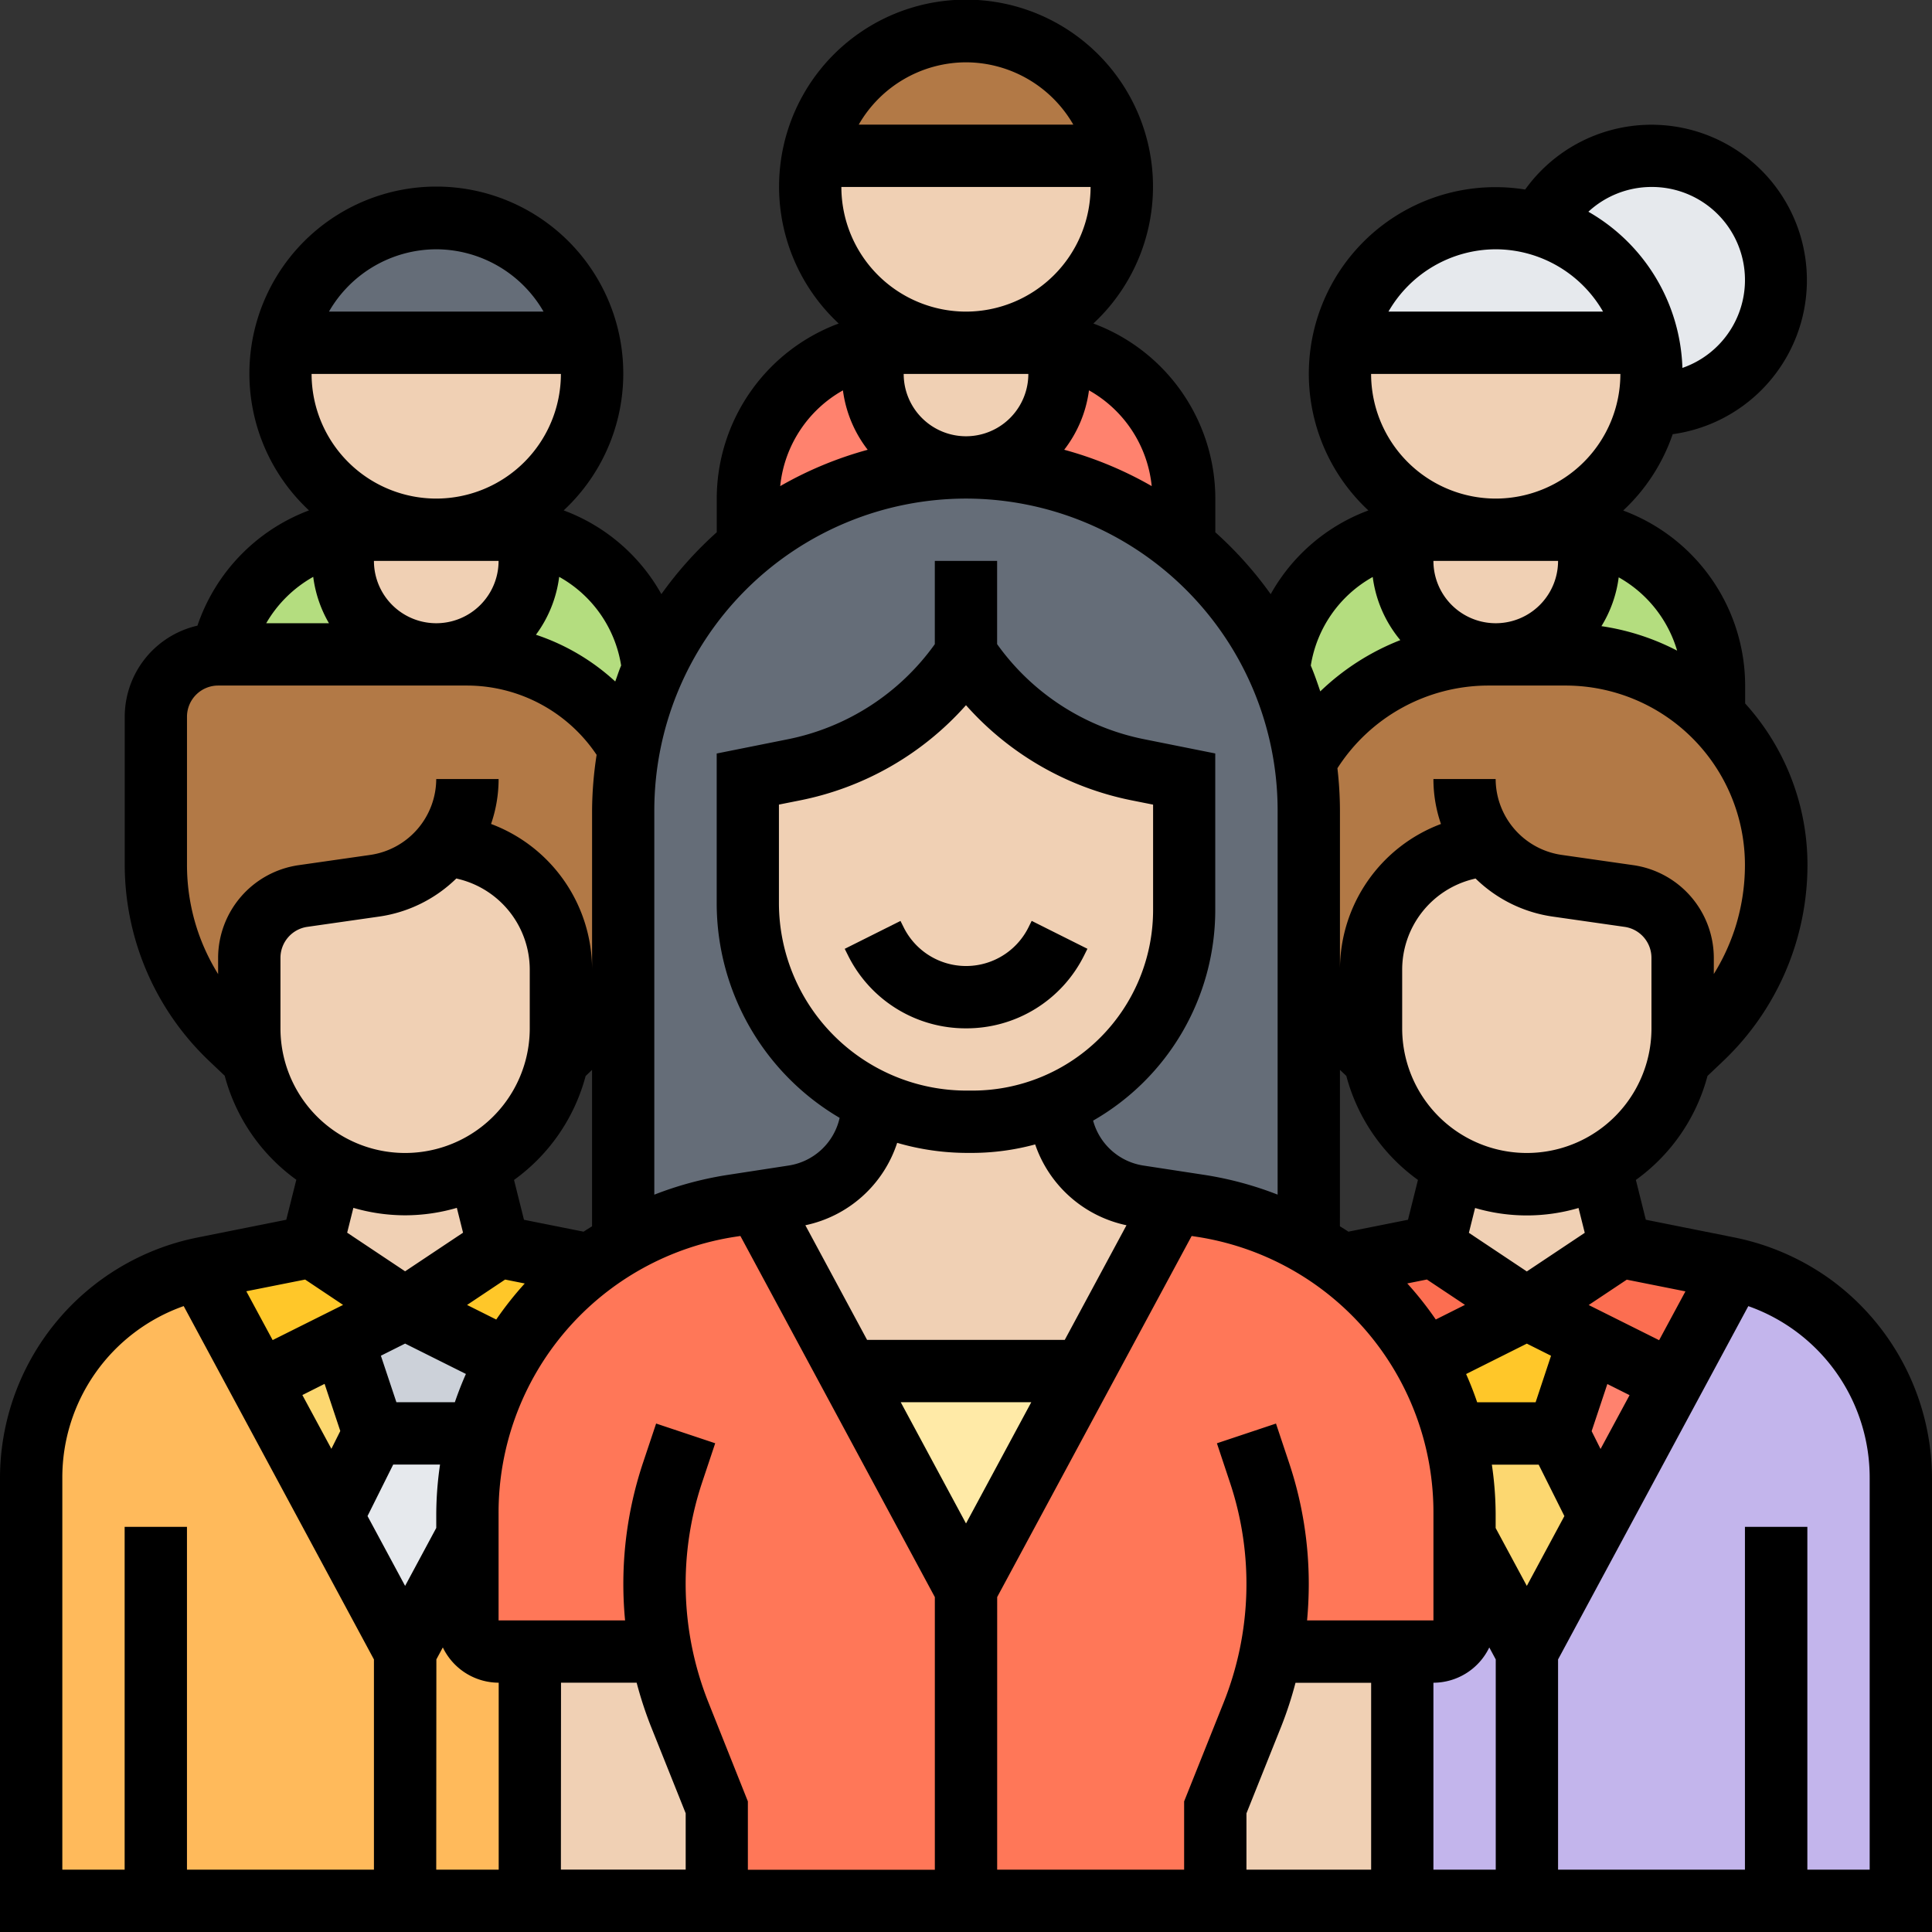 <svg xmlns="http://www.w3.org/2000/svg" width="85.033" height="85.033" viewBox="0 0 85.033 85.033">
  <rect x="0" y="0" width="85.033" height="85.033" fill="#333333" stroke="none"/>
  <g id="humano" transform="translate(0 -0.001)">
    <g id="Grupo_83691" data-name="Grupo 83691" transform="translate(1.372 1.372)">
      <g id="Grupo_83647" data-name="Grupo 83647" transform="translate(11.109 8.229)">
        <path id="Trazado_145192" data-name="Trazado 145192" d="M23.541,13.486H10.1a6.859,6.859,0,0,1,13.441,0Z" transform="translate(-10.1 -8)" fill="#656d78"/>
      </g>
      <g id="Grupo_83648" data-name="Grupo 83648" transform="translate(34.425)">
        <path id="Trazado_145193" data-name="Trazado 145193" d="M40.541,7.486H27.1a6.859,6.859,0,0,1,13.441,0Z" transform="translate(-27.1 -2)" fill="#b27946"/>
      </g>
      <g id="Grupo_83649" data-name="Grupo 83649" transform="translate(57.74 8.229)">
        <path id="Trazado_145194" data-name="Trazado 145194" d="M52.768,8.274a6.867,6.867,0,0,1,4.773,5.212H44.1A6.858,6.858,0,0,1,50.82,8,7.033,7.033,0,0,1,52.768,8.274Z" transform="translate(-44.1 -8)" fill="#e6e9ed"/>
      </g>
      <g id="Grupo_83650" data-name="Grupo 83650" transform="translate(66.408 5.486)">
        <path id="Trazado_145195" data-name="Trazado 145195" d="M60.816,11.486a5.485,5.485,0,0,1-5.486,5.486h-.137a6.926,6.926,0,0,0,0-2.743A6.867,6.867,0,0,0,50.42,9.017a5.493,5.493,0,0,1,10.4,2.469Z" transform="translate(-50.42 -6)" fill="#e6e9ed"/>
      </g>
      <g id="Grupo_83651" data-name="Grupo 83651" transform="translate(8.366 22.081)">
        <path id="Trazado_145196" data-name="Trazado 145196" d="M13.449,19.334a4.109,4.109,0,0,0,4.115,4.115H8.1A6.853,6.853,0,0,1,13.449,18.1Z" transform="translate(-8.1 -18.1)" fill="#b4dd7f"/>
      </g>
      <g id="Grupo_83652" data-name="Grupo 83652" transform="translate(17.83 22.081)">
        <path id="Trazado_145197" data-name="Trazado 145197" d="M24.559,24.093a14.563,14.563,0,0,0-1.07,3.442,8.263,8.263,0,0,0-7.118-4.087H15a4.121,4.121,0,0,0,4.115-4.115V18.1a6.865,6.865,0,0,1,5.445,5.993Z" transform="translate(-15 -18.1)" fill="#b4dd7f"/>
      </g>
      <g id="Grupo_83653" data-name="Grupo 83653" transform="translate(64.461 22.081)">
        <path id="Trazado_145198" data-name="Trazado 145198" d="M58.6,24.82v1.317a9.206,9.206,0,0,0-6.515-2.688H49a4.121,4.121,0,0,0,4.115-4.115V18.1A6.858,6.858,0,0,1,58.6,24.82Z" transform="translate(-49 -18.1)" fill="#b4dd7f"/>
      </g>
      <g id="Grupo_83654" data-name="Grupo 83654" transform="translate(54.901 22.081)">
        <path id="Trazado_145199" data-name="Trazado 145199" d="M51.589,23.449h-.343a9.231,9.231,0,0,0-8.037,4.677H43.2a14.843,14.843,0,0,0-1.166-4.032A6.865,6.865,0,0,1,47.475,18.1v1.234a4.109,4.109,0,0,0,4.115,4.115Z" transform="translate(-42.03 -18.1)" fill="#b4dd7f"/>
      </g>
      <g id="Grupo_83655" data-name="Grupo 83655" transform="translate(31.545 13.852)">
        <path id="Trazado_145200" data-name="Trazado 145200" d="M30.486,13.334A4.109,4.109,0,0,0,34.6,17.449,15.018,15.018,0,0,0,25,20.891V18.82a6.858,6.858,0,0,1,5.486-6.72Z" transform="translate(-25 -12.1)" fill="#ff826e"/>
      </g>
      <g id="Grupo_83656" data-name="Grupo 83656" transform="translate(41.145 13.852)">
        <path id="Trazado_145201" data-name="Trazado 145201" d="M41.6,18.82v2.071A15.018,15.018,0,0,0,32,17.449a4.121,4.121,0,0,0,4.115-4.115V12.1A6.831,6.831,0,0,1,41.6,18.82Z" transform="translate(-32 -12.1)" fill="#ff826e"/>
      </g>
      <g id="Grupo_83657" data-name="Grupo 83657" transform="translate(0 54.49)">
        <path id="Trazado_145202" data-name="Trazado 145202" d="M12.053,46.667l3.209,5.952,3.2,5.939V69.53H2v-18.6A9.425,9.425,0,0,1,5.772,43.39a9.278,9.278,0,0,1,3.621-1.66Z" transform="translate(-2 -41.73)" fill="#ffba5b"/>
      </g>
      <g id="Grupo_83658" data-name="Grupo 83658" transform="translate(16.458 66.23)">
        <path id="Trazado_145203" data-name="Trazado 145203" d="M19.486,55.378V66.35H14V55.378l2.743-5.088v3.717a1.376,1.376,0,0,0,1.372,1.372Z" transform="translate(-14 -50.29)" fill="#ffba5b"/>
      </g>
      <g id="Grupo_83659" data-name="Grupo 83659" transform="translate(13.262 61.718)">
        <path id="Trazado_145204" data-name="Trazado 145204" d="M13.494,47h4.567a14.3,14.3,0,0,0-.453,3.538v.974L14.866,56.6l-3.2-5.939Z" transform="translate(-11.67 -47)" fill="#e6e9ed"/>
      </g>
      <g id="Grupo_83660" data-name="Grupo 83660" transform="translate(13.715 56.232)">
        <path id="Trazado_145205" data-name="Trazado 145205" d="M14.743,43l4.526,2.263a13.27,13.27,0,0,0-1.317,3.223H13.372L12,44.372Z" transform="translate(-12 -43)" fill="#ccd1d9"/>
      </g>
      <g id="Grupo_83661" data-name="Grupo 83661" transform="translate(10.053 57.603)">
        <path id="Trazado_145206" data-name="Trazado 145206" d="M14.363,48.115l-1.824,3.662L9.33,45.824,12.992,44Z" transform="translate(-9.33 -44)" fill="#fcd770"/>
      </g>
      <g id="Grupo_83662" data-name="Grupo 83662" transform="translate(16.458 53.489)">
        <path id="Trazado_145207" data-name="Trazado 145207" d="M18.115,41l4.087.823a13.432,13.432,0,0,0-3.676,4.183L14,43.743Z" transform="translate(-14 -41)" fill="#ffc729"/>
      </g>
      <g id="Grupo_83663" data-name="Grupo 83663" transform="translate(7.392 53.489)">
        <path id="Trazado_145208" data-name="Trazado 145208" d="M16.456,43.743l-2.743,1.372-3.662,1.824L7.39,42a1.011,1.011,0,0,1,.192-.055L12.341,41Z" transform="translate(-7.39 -41)" fill="#ffc729"/>
      </g>
      <g id="Grupo_83664" data-name="Grupo 83664" transform="translate(5.486 27.43)">
        <path id="Trazado_145209" data-name="Trazado 145209" d="M26.573,36.456A10.284,10.284,0,0,1,24.666,38.9l-.974.933a6.463,6.463,0,0,0,.137-1.372V35.88a5.5,5.5,0,0,0-4.156-5.321l-.905-.219-.014-.014a4.685,4.685,0,0,1-3.113,1.852l-3.168.453a2.756,2.756,0,0,0-2.359,2.716v3.113a6.463,6.463,0,0,0,.137,1.372L9.278,38.9A10.475,10.475,0,0,1,6,31.258V24.743A2.751,2.751,0,0,1,8.743,22H19.715a8.263,8.263,0,0,1,7.118,4.087,14.265,14.265,0,0,0-.261,2.77Z" transform="translate(-6 -22)" fill="#b27946"/>
      </g>
      <g id="Grupo_83665" data-name="Grupo 83665" transform="translate(56.067 27.43)">
        <path id="Trazado_145210" data-name="Trazado 145210" d="M59.5,35.345a2.756,2.756,0,0,0-2.359-2.716l-3.168-.453a4.685,4.685,0,0,1-3.113-1.852l-.014.014-.905.219a5.5,5.5,0,0,0-4.156,5.321v2.578a6.463,6.463,0,0,0,.137,1.372l-.974-.933a10.284,10.284,0,0,1-1.906-2.441v-7.6a14.321,14.321,0,0,0-.165-2.181h.014A9.231,9.231,0,0,1,50.931,22H54.36a9.271,9.271,0,0,1,9.258,9.258A10.475,10.475,0,0,1,60.339,38.9l-.974.933a6.462,6.462,0,0,0,.137-1.372Z" transform="translate(-42.88 -22)" fill="#b27946"/>
      </g>
      <g id="Grupo_83666" data-name="Grupo 83666" transform="translate(65.832 54.49)">
        <path id="Trazado_145211" data-name="Trazado 145211" d="M60.972,69.53H50V58.558l3.2-5.939L56.4,46.667l2.661-4.937a9.4,9.4,0,0,1,6.391,4.979,9.481,9.481,0,0,1,1,4.224v18.6Z" transform="translate(-50 -41.73)" fill="#c3b5ec"/>
      </g>
      <g id="Grupo_83667" data-name="Grupo 83667" transform="translate(60.346 66.23)">
        <path id="Trazado_145212" data-name="Trazado 145212" d="M51.486,55.378V66.35H46V55.378h1.372a1.376,1.376,0,0,0,1.372-1.372V50.29Z" transform="translate(-46 -50.29)" fill="#c3b5ec"/>
      </g>
      <g id="Grupo_83668" data-name="Grupo 83668" transform="translate(62.637 61.718)">
        <path id="Trazado_145213" data-name="Trazado 145213" d="M52.237,47l1.824,3.662-3.2,5.939-2.743-5.088v-.974A14.3,14.3,0,0,0,47.67,47Z" transform="translate(-47.67 -47)" fill="#fcd770"/>
      </g>
      <g id="Grupo_83669" data-name="Grupo 83669" transform="translate(61.306 56.232)">
        <path id="Trazado_145214" data-name="Trazado 145214" d="M53.969,44.372,52.6,48.486H48.017A13.27,13.27,0,0,0,46.7,45.263L51.226,43Z" transform="translate(-46.7 -43)" fill="#ffc729"/>
      </g>
      <g id="Grupo_83670" data-name="Grupo 83670" transform="translate(67.204 57.603)">
        <path id="Trazado_145215" data-name="Trazado 145215" d="M56.033,45.824l-3.209,5.952L51,48.115,52.372,44Z" transform="translate(-51 -44)" fill="#ff826e"/>
      </g>
      <g id="Grupo_83671" data-name="Grupo 83671" transform="translate(65.832 53.489)">
        <path id="Trazado_145216" data-name="Trazado 145216" d="M59.066,42,56.4,46.939l-3.662-1.824L50,43.743,54.115,41l4.759.946a1.01,1.01,0,0,1,.192.055Z" transform="translate(-50 -41)" fill="#fc6e51"/>
      </g>
      <g id="Grupo_83672" data-name="Grupo 83672" transform="translate(57.631 53.489)">
        <path id="Trazado_145217" data-name="Trazado 145217" d="M52.222,43.743,47.7,46.006a13.432,13.432,0,0,0-3.676-4.183L48.107,41Z" transform="translate(-44.02 -41)" fill="#fc6e51"/>
      </g>
      <g id="Grupo_83673" data-name="Grupo 83673" transform="translate(21.944 71.318)">
        <path id="Trazado_145218" data-name="Trazado 145218" d="M26.229,60.858v4.115H18V54h5.774a16.459,16.459,0,0,0,.823,2.77Z" transform="translate(-18 -54)" fill="#f0d0b4"/>
      </g>
      <g id="Grupo_83674" data-name="Grupo 83674" transform="translate(52.117 71.318)">
        <path id="Trazado_145219" data-name="Trazado 145219" d="M48.229,54V64.972H40V60.858l1.632-4.087A16.459,16.459,0,0,0,42.455,54Z" transform="translate(-40 -54)" fill="#f0d0b4"/>
      </g>
      <g id="Grupo_83675" data-name="Grupo 83675" transform="translate(19.201 51.528)">
        <path id="Trazado_145220" data-name="Trazado 145220" d="M24.517,59.361H17.372A1.376,1.376,0,0,1,16,57.989V53.3a14.3,14.3,0,0,1,.453-3.538h.014a13.27,13.27,0,0,1,1.317-3.223,13.432,13.432,0,0,1,3.676-4.183,9.591,9.591,0,0,1,1.413-.919,13.786,13.786,0,0,1,4.759-1.687l1.138-.178,4,7.447,5.171,9.6V70.333H26.972V66.218L25.34,62.131a16.46,16.46,0,0,1-.823-2.77Z" transform="translate(-16 -39.57)" fill="#ff7758"/>
      </g>
      <g id="Grupo_83676" data-name="Grupo 83676" transform="translate(41.145 51.528)">
        <path id="Trazado_145221" data-name="Trazado 145221" d="M45.427,59.361a16.459,16.459,0,0,1-.823,2.77l-1.632,4.087v4.115H32V56.618l5.171-9.6,4-7.447,1.138.178a13.786,13.786,0,0,1,4.759,1.687,9.591,9.591,0,0,1,1.413.919,13.432,13.432,0,0,1,3.676,4.183,13.27,13.27,0,0,1,1.317,3.223h.014a14.294,14.294,0,0,1,.453,3.538v4.691a1.376,1.376,0,0,1-1.372,1.372H45.427Z" transform="translate(-32 -39.57)" fill="#ff7758"/>
      </g>
      <g id="Grupo_83677" data-name="Grupo 83677" transform="translate(35.975 58.975)">
        <path id="Trazado_145222" data-name="Trazado 145222" d="M38.571,45,33.4,54.6,28.23,45Z" transform="translate(-28.23 -45)" fill="#ffeaa7"/>
      </g>
      <g id="Grupo_83678" data-name="Grupo 83678" transform="translate(26.059 19.201)">
        <path id="Trazado_145223" data-name="Trazado 145223" d="M36.087,24.229a11.975,11.975,0,0,1-7.6,5.088l-2,.4V35.2a9.606,9.606,0,0,0,5.486,8.668v.151a4.1,4.1,0,0,1-3.484,4.06l-1.577.247-1.138.178a13.786,13.786,0,0,0-4.759,1.687L21,50.178V31.087a14.265,14.265,0,0,1,.261-2.77,14.563,14.563,0,0,1,1.07-3.442,15.1,15.1,0,0,1,23.357-5.431,14.275,14.275,0,0,1,1.07.974,15.082,15.082,0,0,1,3.086,4.457,14.843,14.843,0,0,1,1.166,4.032,14.321,14.321,0,0,1,.165,2.181V50.178l-.014.014A13.786,13.786,0,0,0,46.4,48.5l-1.138-.178-1.577-.247A4.1,4.1,0,0,1,40.2,44.02v-.041a9.323,9.323,0,0,0,5.486-8.49V29.715l-2-.4a12.022,12.022,0,0,1-7.6-5.088Z" transform="translate(-21 -16)" fill="#656d78"/>
      </g>
      <g id="Grupo_83679" data-name="Grupo 83679" transform="translate(13.715 21.944)">
        <path id="Trazado_145224" data-name="Trazado 145224" d="M20.229,18.137v1.234a4.115,4.115,0,1,1-8.229,0V18.137A6.463,6.463,0,0,1,13.372,18h5.486a6.463,6.463,0,0,1,1.372.137Z" transform="translate(-12 -18)" fill="#f0d0b4"/>
      </g>
      <g id="Grupo_83680" data-name="Grupo 83680" transform="translate(10.972 13.715)">
        <path id="Trazado_145225" data-name="Trazado 145225" d="M23.578,12a6.463,6.463,0,0,1,.137,1.372,6.858,6.858,0,1,1-13.715,0A6.463,6.463,0,0,1,10.137,12Z" transform="translate(-10 -12)" fill="#f0d0b4"/>
      </g>
      <g id="Grupo_83681" data-name="Grupo 83681" transform="translate(37.031 13.715)">
        <path id="Trazado_145226" data-name="Trazado 145226" d="M37.229,12.137v1.234a4.115,4.115,0,0,1-8.229,0V12.137A6.463,6.463,0,0,1,30.372,12h5.486A6.463,6.463,0,0,1,37.229,12.137Z" transform="translate(-29 -12)" fill="#f0d0b4"/>
      </g>
      <g id="Grupo_83682" data-name="Grupo 83682" transform="translate(34.288 5.486)">
        <path id="Trazado_145227" data-name="Trazado 145227" d="M40.578,6a6.463,6.463,0,0,1,.137,1.372A6.858,6.858,0,1,1,27,7.372,6.463,6.463,0,0,1,27.137,6Z" transform="translate(-27 -6)" fill="#f0d0b4"/>
      </g>
      <g id="Grupo_83683" data-name="Grupo 83683" transform="translate(60.346 21.944)">
        <path id="Trazado_145228" data-name="Trazado 145228" d="M54.229,18.137v1.234a4.115,4.115,0,1,1-8.229,0V18.137A6.463,6.463,0,0,1,47.372,18h5.486a6.463,6.463,0,0,1,1.372.137Z" transform="translate(-46 -18)" fill="#f0d0b4"/>
      </g>
      <g id="Grupo_83684" data-name="Grupo 83684" transform="translate(57.603 13.715)">
        <path id="Trazado_145229" data-name="Trazado 145229" d="M57.578,14.743A6.858,6.858,0,0,1,44,13.372,6.463,6.463,0,0,1,44.137,12H57.578a6.926,6.926,0,0,1,0,2.743Z" transform="translate(-44 -12)" fill="#f0d0b4"/>
      </g>
      <g id="Grupo_83685" data-name="Grupo 83685" transform="translate(61.718 49.937)">
        <path id="Trazado_145230" data-name="Trazado 145230" d="M51.115,39.219a6.728,6.728,0,0,0,3.223-.809l.891,3.552-4.115,2.743L47,41.962l.891-3.552Z" transform="translate(-47 -38.41)" fill="#f0d0b4"/>
      </g>
      <g id="Grupo_83686" data-name="Grupo 83686" transform="translate(58.975 35.755)">
        <path id="Trazado_145231" data-name="Trazado 145231" d="M50.075,28.07a4.685,4.685,0,0,0,3.113,1.852l3.168.453a2.756,2.756,0,0,1,2.359,2.716V36.2a6.463,6.463,0,0,1-.137,1.372,6.834,6.834,0,0,1-3.5,4.677,6.728,6.728,0,0,1-3.223.809l-3.223-.809A6.662,6.662,0,0,1,47,41.058a6.92,6.92,0,0,1-1.865-3.484A6.463,6.463,0,0,1,45,36.2V33.625A5.5,5.5,0,0,1,49.156,28.3l.905-.219Z" transform="translate(-45 -28.07)" fill="#f0d0b4"/>
      </g>
      <g id="Grupo_83687" data-name="Grupo 83687" transform="translate(12.344 49.937)">
        <path id="Trazado_145232" data-name="Trazado 145232" d="M19.229,41.962l-4.115,2.743L11,41.962l.891-3.552a6.728,6.728,0,0,0,3.223.809l3.223-.809Z" transform="translate(-11 -38.41)" fill="#f0d0b4"/>
      </g>
      <g id="Grupo_83688" data-name="Grupo 83688" transform="translate(9.601 35.755)">
        <path id="Trazado_145233" data-name="Trazado 145233" d="M18.559,28.3a5.5,5.5,0,0,1,4.156,5.321V36.2a6.463,6.463,0,0,1-.137,1.372,6.92,6.92,0,0,1-1.865,3.484,6.662,6.662,0,0,1-1.632,1.193l-3.223.809a6.728,6.728,0,0,1-3.223-.809,6.834,6.834,0,0,1-3.5-4.677A6.463,6.463,0,0,1,9,36.2V33.09a2.756,2.756,0,0,1,2.359-2.716l3.168-.453A4.685,4.685,0,0,0,17.64,28.07l.014.014Z" transform="translate(-9 -28.07)" fill="#f0d0b4"/>
      </g>
      <g id="Grupo_83689" data-name="Grupo 83689" transform="translate(31.97 47.07)">
        <path id="Trazado_145234" data-name="Trazado 145234" d="M43.661,40.777l-4,7.447H29.315l-4-7.447,1.577-.247a4.1,4.1,0,0,0,3.484-4.06V36.32a9.567,9.567,0,0,0,4.156.933h.247A9.169,9.169,0,0,0,38.6,36.43v.041a4.1,4.1,0,0,0,3.484,4.06Z" transform="translate(-25.31 -36.32)" fill="#f0d0b4"/>
      </g>
      <g id="Grupo_83690" data-name="Grupo 83690" transform="translate(31.545 27.43)">
        <path id="Trazado_145235" data-name="Trazado 145235" d="M44.2,27.486V33.26a9.323,9.323,0,0,1-5.486,8.49,9.169,9.169,0,0,1-3.827.823h-.247A9.618,9.618,0,0,1,25,32.972V27.486l2-.4A11.975,11.975,0,0,0,34.6,22a12.022,12.022,0,0,0,7.6,5.088Z" transform="translate(-25 -22)" fill="#f0d0b4"/>
      </g>
    </g>
    <g id="Grupo_83692" data-name="Grupo 83692" transform="translate(0 0.001)">
      <path id="Trazado_145236" data-name="Trazado 145236" d="M81.712,57.418a10.892,10.892,0,0,0-4.366-1.952l-3.909-.782L73,52.932a8.244,8.244,0,0,0,3.152-4.577l.7-.664a11.915,11.915,0,0,0,3.7-8.63,10.576,10.576,0,0,0-2.743-7.1v-.786a8.233,8.233,0,0,0-5.368-7.705,8.242,8.242,0,0,0,2.179-3.36A6.842,6.842,0,1,0,68.127,9.342a8.213,8.213,0,0,0-6.9,14.124,8.18,8.18,0,0,0-4.3,3.685,16.609,16.609,0,0,0-2.437-2.724V22.944a8.234,8.234,0,0,0-5.368-7.705,8.229,8.229,0,1,0-11.208,0,8.233,8.233,0,0,0-5.368,7.705v1.483a16.6,16.6,0,0,0-2.437,2.722,8.188,8.188,0,0,0-4.3-3.685,8.228,8.228,0,1,0-11.209,0,8.247,8.247,0,0,0-4.91,5.073,4.116,4.116,0,0,0-3.2,4v6.517a11.92,11.92,0,0,0,3.7,8.628l.7.665a8.249,8.249,0,0,0,3.152,4.577L13.6,54.685l-3.909.782A10.808,10.808,0,0,0,1,66.063V86.033H86.033V66.063a10.864,10.864,0,0,0-4.322-8.645ZM26.777,48.357l.281-.269v6.885c-.123.08-.251.154-.372.237l-2.624-.524-.438-1.753a8.249,8.249,0,0,0,3.152-4.577Zm-3.545,8.96.864.173a14.727,14.727,0,0,0-1.255,1.587l-1.284-.642Zm-4.785,5.4-.683-2.048,1.066-.534,2.676,1.337q-.27.609-.486,1.243H18.447Zm-3.161-.809.691,2.075-.392.784L14.308,62.4Zm3.02,3.552h2.061a15.446,15.446,0,0,0-.166,2.166v.623L18.83,70.8l-1.654-3.074Zm1.9,8.575.284-.527a2.738,2.738,0,0,0,2.459,1.553V83.29H20.2Zm5.486,1.026h3.329a16.994,16.994,0,0,0,.619,1.9l1.539,3.847v2.48H25.687Zm6.494.883a14.1,14.1,0,0,1-.287-9.687l.579-1.735-2.6-.868-.58,1.735a16.847,16.847,0,0,0-.863,5.323q0,.809.077,1.606H22.944V67.626a12.279,12.279,0,0,1,10.467-12.2l.176-.027,8.558,15.894v12H33.916V80.284Zm11.336-43.9a13.21,13.21,0,0,0,7.322,4.189l.907.181V41.06A7.951,7.951,0,0,1,43.8,49h-.241a8.263,8.263,0,0,1-8.276-8.232V36.412l.907-.181a13.21,13.21,0,0,0,7.322-4.189ZM40.487,51.3a11.06,11.06,0,0,0,3.076.443H43.8a10.67,10.67,0,0,0,2.761-.374,5.429,5.429,0,0,0,4.019,3.558l-2.717,5.046h-8.7l-2.717-5.046A5.423,5.423,0,0,0,40.487,51.3Zm3.03,16.752-2.873-5.337H46.39Zm1.372,3.239L53.448,55.4l.176.027a12.277,12.277,0,0,1,10.466,12.2v4.692H58.528q.074-.8.075-1.606a16.81,16.81,0,0,0-.864-5.323l-.579-1.735-2.6.868.577,1.734a14.09,14.09,0,0,1-.285,9.688l-1.735,4.339V83.29H44.888ZM59.975,48.088l.281.267a8.249,8.249,0,0,0,3.152,4.577l-.438,1.753-2.624.524c-.121-.084-.248-.158-.372-.237Zm8.612,14.63H66.014q-.216-.636-.486-1.243L68.2,60.137l1.066.534Zm-4.394-3.643a15.074,15.074,0,0,0-1.255-1.587l.864-.173,1.676,1.116ZM55.86,80.811,57.4,76.964a16.628,16.628,0,0,0,.619-1.9h3.329V83.29H55.86Zm8.229-5.749a2.738,2.738,0,0,0,2.459-1.553l.284.527V83.29H64.089ZM68.2,70.8l-1.372-2.547v-.623a15.241,15.241,0,0,0-.167-2.166h2.061l1.131,2.263Zm3.245-6.026-.392-.784.691-2.075.978.49Zm3.736-6.937-1.158,2.149-3.1-1.548,1.676-1.116Zm-4.431-2.577-2.55,1.7-2.55-1.7.273-1.093a8.071,8.071,0,0,0,4.553,0Zm2.936-9a5.486,5.486,0,1,1-10.972,0V43.685a4.108,4.108,0,0,1,3.117-3.991l.112-.029a6.081,6.081,0,0,0,3.392,1.676l3.172.454a1.376,1.376,0,0,1,1.178,1.356Zm3.644-4.3a9.169,9.169,0,0,1-.9,1.909v-.721A4.133,4.133,0,0,0,72.9,39.08l-3.172-.454a3.388,3.388,0,0,1-2.9-3.338H64.089a6.058,6.058,0,0,0,.332,1.978,6.847,6.847,0,0,0-4.446,6.42V36.659a16.431,16.431,0,0,0-.111-1.846,7.9,7.9,0,0,1,6.628-3.64h3.423A7.9,7.9,0,0,1,77.8,39.062a9.142,9.142,0,0,1-.47,2.9ZM69.575,25.687a2.743,2.743,0,1,1-5.486,0Zm5.239,3.949a10.542,10.542,0,0,0-3.33-1.077,5.424,5.424,0,0,0,.76-2.149A5.472,5.472,0,0,1,74.815,29.636Zm-7.982-6.692a5.492,5.492,0,0,1-5.486-5.486H72.318A5.492,5.492,0,0,1,66.832,22.944ZM73.69,9.229a4.095,4.095,0,0,1,1.358,7.964,8.227,8.227,0,0,0-4.139-6.874A4.093,4.093,0,0,1,73.69,9.229Zm-6.858,2.743a5.468,5.468,0,0,1,4.723,2.743H62.11A5.464,5.464,0,0,1,66.832,11.972ZM61.418,26.395a5.432,5.432,0,0,0,1.214,2.779,10.708,10.708,0,0,0-3.523,2.256c-.129-.384-.261-.765-.417-1.136a5.447,5.447,0,0,1,2.727-3.9Zm-9.728-4a16.357,16.357,0,0,0-3.851-1.6,5.421,5.421,0,0,0,1.09-2.615A5.459,5.459,0,0,1,51.69,22.394ZM40.774,17.458H46.26a2.743,2.743,0,1,1-5.486,0Zm2.743-2.743a5.492,5.492,0,0,1-5.486-5.486H49A5.492,5.492,0,0,1,43.517,14.715Zm0-10.972A5.468,5.468,0,0,1,48.24,6.486H38.795A5.464,5.464,0,0,1,43.517,3.743ZM38.1,18.181a5.421,5.421,0,0,0,1.09,2.615,16.358,16.358,0,0,0-3.851,1.6A5.463,5.463,0,0,1,38.1,18.181Zm5.413,4.763A13.731,13.731,0,0,1,57.232,36.659v16.92a15.287,15.287,0,0,0-3.191-.864L51.329,52.3a2.721,2.721,0,0,1-2.218-1.978,10.684,10.684,0,0,0,5.376-9.26v-6.9l-3.112-.623a10.475,10.475,0,0,1-6.489-4.189V25.687H42.144v3.665a10.482,10.482,0,0,1-6.489,4.189l-3.111.623v6.608A10.96,10.96,0,0,0,37.955,50.2,2.722,2.722,0,0,1,35.7,52.3l-2.711.417a15.287,15.287,0,0,0-3.191.864V36.659A13.731,13.731,0,0,1,43.517,22.944Zm-15.176,7.35c-.1.23-.171.47-.259.7a9.649,9.649,0,0,0-3.49-2.057,5.425,5.425,0,0,0,1.023-2.548,5.439,5.439,0,0,1,2.727,3.9ZM17.458,25.687h5.486a2.743,2.743,0,1,1-5.486,0ZM20.2,22.944a5.492,5.492,0,0,1-5.486-5.486H25.687A5.492,5.492,0,0,1,20.2,22.944Zm0-10.972a5.468,5.468,0,0,1,4.723,2.743H15.479A5.464,5.464,0,0,1,20.2,11.972ZM14.786,26.389a5.418,5.418,0,0,0,.693,2.041H12.717A5.5,5.5,0,0,1,14.786,26.389ZM9.7,41.963a9.127,9.127,0,0,1-.47-2.9V32.545A1.373,1.373,0,0,1,10.6,31.173H21.573a6.881,6.881,0,0,1,5.686,3.05,16.579,16.579,0,0,0-.2,2.436v7.026a6.846,6.846,0,0,0-4.446-6.42,6.058,6.058,0,0,0,.332-1.978H20.2a3.39,3.39,0,0,1-2.9,3.34l-3.172.454A4.131,4.131,0,0,0,10.6,43.152v.721A9.18,9.18,0,0,1,9.7,41.963Zm3.644,1.189a1.379,1.379,0,0,1,1.177-1.358l3.172-.454a6.094,6.094,0,0,0,3.392-1.676l.114.029a4.111,4.111,0,0,1,3.117,3.992V46.26a5.486,5.486,0,1,1-10.972,0ZM18.83,54.489a8.164,8.164,0,0,0,2.277-.328l.273,1.093-2.55,1.7-2.55-1.7.273-1.093A8.164,8.164,0,0,0,18.83,54.489Zm-4.4,2.828L16.1,58.433l-3.1,1.548-1.159-2.149ZM3.743,66.063a8,8,0,0,1,5.342-7.578l8.373,15.552V83.29H9.229V68.2H6.486V83.29H3.743ZM83.29,83.29H80.547V68.2H77.8V83.29H69.575V74.037l8.373-15.55a8,8,0,0,1,5.342,7.576Z" transform="translate(-1 -1)"/>
      <path id="Trazado_145237" data-name="Trazado 145237" d="M33.447,35.281a5.777,5.777,0,0,0,5.2-3.212l.144-.289-2.454-1.228-.144.291a3.067,3.067,0,0,1-5.486,0l-.144-.289-2.454,1.228.144.288A5.777,5.777,0,0,0,33.447,35.281Z" transform="translate(9.07 9.979)"/>
    </g>
  </g>
</svg>
